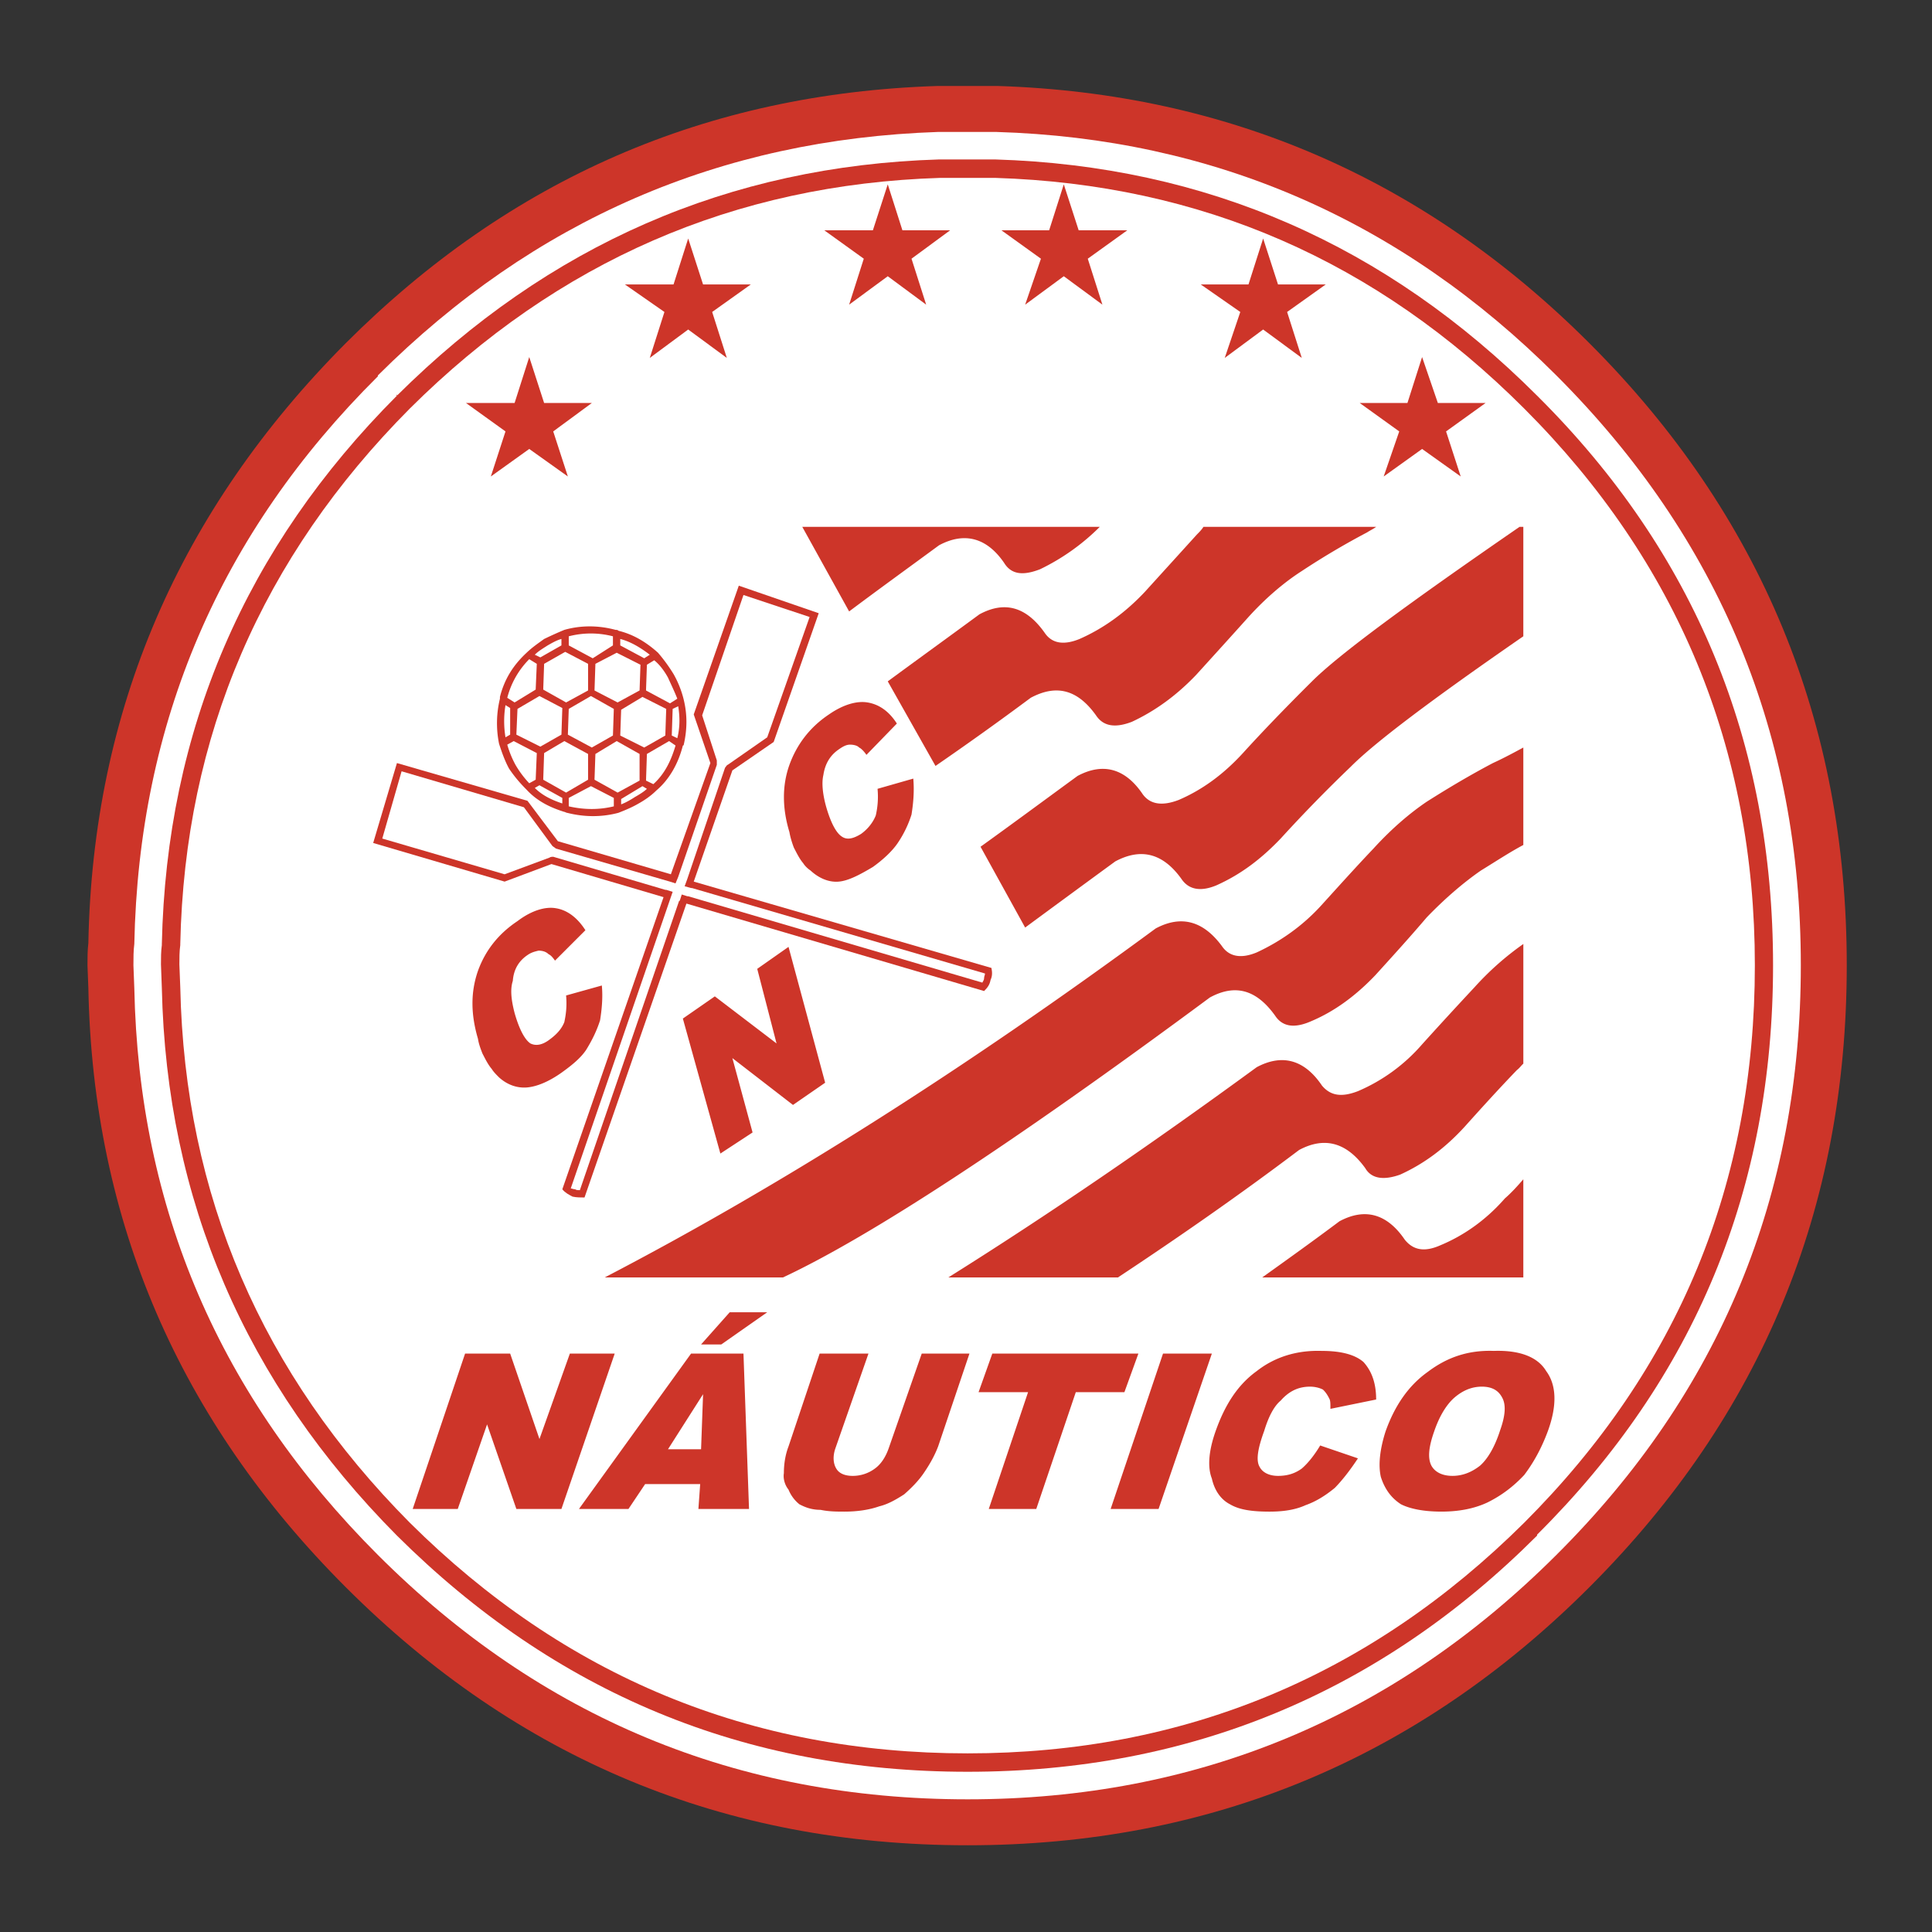 <svg xmlns="http://www.w3.org/2000/svg" width="2500" height="2500" viewBox="0 0 192.756 192.756"><rect x="0" y="0" width="192.756" height="192.756" fill="#333333" stroke="none"/><g fill-rule="evenodd" clip-rule="evenodd"><path fill="none" d="M0 0h192.756v192.756H0V0z"/><path d="M8.504 184.178zM96.545 8.579h-3.034c-23.012.731-42.613 9.258-59.025 25.67C17.897 50.926 9.259 70.815 8.816 94.093c-.088.753-.088 1.484-.088 2.215l.088 2.281c.443 23.256 9.081 43.166 25.67 59.756 17.143 17.143 37.763 25.758 62.059 25.758 24.164 0 44.894-8.615 62.037-25.758s25.67-37.785 25.67-62.037c0-24.208-8.527-44.917-25.67-62.06C142.17 17.837 122.459 9.31 99.557 8.579h-3.012z" fill="#cd3529"/><path d="M37.698 37.549v-.089C53.268 21.957 71.872 13.895 93.6 13.164H99.381c21.705.642 40.398 8.792 55.902 24.296 16.301 16.301 24.385 35.924 24.385 58.848 0 22.988-8.084 42.59-24.385 58.824-16.236 16.213-35.859 24.387-58.738 24.387-23.012 0-42.635-8.174-58.848-24.387-15.77-15.77-23.854-34.572-24.297-56.543l-.088-2.281c0-.731 0-1.462.088-2.126.444-22.082 8.528-40.974 24.298-56.633z" fill="#fff"/><path d="M39.602 39.365l-.088.111h.088C24.498 54.603 16.613 72.831 16.147 94.182v.11c-.088.642-.088 1.285-.088 1.926l.088 2.371c.465 21.15 8.35 39.4 23.455 54.617 15.77 15.68 34.662 23.564 56.943 23.564 22.148 0 41.128-7.885 56.81-23.564v-.09c15.77-15.68 23.543-34.551 23.543-56.809 0-22.193-7.773-41.174-23.543-56.833-15.039-15.039-33-22.924-54.064-23.566h-5.603c-20.974.642-38.958 8.527-54.086 23.566v-.109z" fill="#cd3529"/><path d="M40.887 40.76c14.772-14.684 32.358-22.37 52.912-23.012h5.492c20.51.642 38.008 8.239 52.779 23.012 15.305 15.305 23.012 33.909 23.012 55.548 0 21.727-7.617 40.221-23.012 55.613-15.414 15.305-33.93 23.012-55.525 23.012-21.728 0-40.243-7.707-55.658-23.012-14.751-14.86-22.458-32.624-22.901-53.421l-.089-2.281c0-.642 0-1.284.089-1.926v-.11c.443-20.798 8.15-38.583 22.901-53.423z" fill="#fff"/><path fill="#cd3529" d="M148.217 40.207h-4.762l-1.572-4.585-1.463 4.585h-4.76l3.942 2.835-1.551 4.496 3.832-2.746 3.853 2.746-1.461-4.496 3.942-2.835zM119.801 28.38l3.943 2.746-1.551 4.584 3.832-2.834 3.854 2.834-1.463-4.584 3.854-2.746h-4.762l-1.483-4.585-1.463 4.585h-4.761zM102.281 30.395l3.854-2.835 3.853 2.835-1.461-4.584 3.944-2.835h-4.852l-1.484-4.585-1.461 4.585h-4.762l3.942 2.835-1.573 4.584zM86.18 25.811l-1.462 4.584 3.854-2.835 3.832 2.835-1.462-4.584 3.854-2.835h-4.762l-1.462-4.585-1.484 4.585h-4.85l3.942 2.835zM71.053 31.126l3.854-2.746h-4.762l-1.484-4.585-1.462 4.585h-4.85l3.942 2.746-1.461 4.584 3.831-2.834 3.854 2.834-1.462-4.584zM54.287 40.207l-1.484-4.585-1.462 4.585h-4.85l3.942 2.835-1.462 4.496 3.832-2.746 3.853 2.746-1.461-4.496 3.853-2.835h-4.761zM154.264 136.795c-.82-1.373-2.57-2.104-5.227-2.016-2.57-.088-4.674.643-6.602 2.104-1.926 1.373-3.299 3.389-4.207 5.959-.555 1.75-.73 3.299-.465 4.496.377 1.195 1.018 2.104 2.016 2.746.93.465 2.303.73 4.031.73 1.66 0 3.211-.266 4.584-.908 1.484-.73 2.658-1.66 3.676-2.746.908-1.195 1.729-2.658 2.371-4.408.93-2.568.842-4.584-.177-5.957zm-6.424 1.551c1.02 0 1.662.377 2.039 1.107.354.643.354 1.66-.199 3.211-.555 1.75-1.285 2.924-2.016 3.566-.82.643-1.729 1.018-2.748 1.018-1.018 0-1.748-.375-2.104-1.018-.377-.73-.287-1.816.266-3.389.555-1.639 1.285-2.746 2.016-3.389.842-.729 1.75-1.106 2.746-1.106zM112.182 138.898l1.396-3.853H99.004l-1.373 3.853h4.939l-3.92 11.651h4.739l3.943-11.651h4.85zM116.035 135.045l-5.226 15.504h4.783l5.316-15.504h-4.873zM130.697 138.346c.465 0 .932.109 1.285.287.287.266.465.555.643.908.111.199.111.465.111 1.02l4.562-.932c0-1.639-.443-2.834-1.264-3.742-.842-.73-2.215-1.107-4.141-1.107-2.57-.088-4.762.643-6.512 2.016-1.904 1.373-3.189 3.389-4.119 6.047-.643 1.838-.82 3.498-.355 4.672.266 1.197.908 2.105 1.816 2.57.93.553 2.215.73 3.941.73 1.375 0 2.57-.178 3.59-.643.996-.354 1.926-.908 2.922-1.727.82-.842 1.574-1.84 2.305-2.945l-3.766-1.285c-.555.93-1.195 1.75-1.838 2.303-.643.465-1.373.73-2.371.73-.93 0-1.572-.375-1.838-.908-.377-.641-.178-1.838.465-3.588.443-1.461.998-2.48 1.639-3.012.822-.929 1.751-1.394 2.925-1.394zM76.545 130.926h-3.743l-2.856 3.211h2.015l4.584-3.211zM74.176 135.045h-5.227l-11.185 15.504h4.939l1.661-2.48h5.493l-.177 2.48h5.05l-.554-15.504zm-4.23 9.547h-3.3l3.5-5.494-.2 5.494zM78.207 146.982c-.088.531.089 1.174.465 1.641a3.59 3.59 0 0 0 1.086 1.461c.553.287 1.196.553 2.104.553.841.178 1.661.178 2.392.178 1.284 0 2.48-.178 3.477-.531.841-.199 1.661-.664 2.48-1.195.731-.643 1.462-1.373 2.016-2.215.554-.82 1.019-1.641 1.373-2.57l3.123-9.258h-4.761l-3.3 9.457c-.288.82-.731 1.551-1.373 2.016a3.694 3.694 0 0 1-2.215.73c-.819 0-1.373-.266-1.639-.73-.288-.465-.376-1.195-.088-2.016l3.3-9.457h-4.873l-3.101 9.258c-.289.753-.466 1.661-.466 2.678zM41.175 150.549h4.496l2.924-8.438 2.923 8.438h4.496l5.316-15.504h-4.474l-3.034 8.527-2.924-8.527h-4.496l-5.227 15.504zM151.982 63.484V52.565h-.377c-11.186 7.708-18.051 12.757-20.709 15.416-2.855 2.834-5.137 5.227-6.887 7.153-1.928 2.104-4.031 3.654-6.4 4.673-1.662.642-2.857.443-3.59-.554-1.727-2.569-3.941-3.211-6.51-1.838-3.391 2.481-6.602 4.851-9.68 7.065l4.451 8.062c2.857-2.104 5.869-4.319 8.992-6.6 2.57-1.373 4.762-.82 6.602 1.75.73 1.085 1.926 1.285 3.477.643 2.48-1.108 4.496-2.658 6.422-4.673a147.173 147.173 0 0 1 6.979-7.154c2.369-2.392 8.06-6.689 17.23-13.024zM119.424 53.318c-1.727 1.905-3.477 3.832-5.227 5.759-1.904 2.015-4.031 3.588-6.488 4.673-1.574.642-2.77.465-3.5-.643-1.816-2.547-3.943-3.189-6.49-1.816-3.1 2.281-6.135 4.474-9.147 6.689l4.762 8.438a317.934 317.934 0 0 0 9.502-6.799c2.568-1.374 4.674-.819 6.512 1.75.73 1.107 1.926 1.285 3.588.642 2.369-1.107 4.473-2.657 6.4-4.673 1.75-1.927 3.5-3.854 5.227-5.781 1.75-1.927 3.588-3.477 5.316-4.584a76.34 76.34 0 0 1 6.512-3.854c.266-.177.643-.354.908-.554h-17.232c-.178.288-.444.554-.643.753zM103.766 56.795a21.791 21.791 0 0 0 5.957-4.23H80.045l4.673 8.438c2.924-2.193 5.958-4.385 8.97-6.6 2.569-1.374 4.785-.731 6.49 1.75.73 1.196 1.927 1.285 3.588.642zM130.809 101.889c2.369-.996 4.475-2.568 6.4-4.584 1.75-1.927 3.5-3.854 5.139-5.781 1.838-1.905 3.676-3.477 5.404-4.673 1.484-.908 2.857-1.816 4.23-2.547v-9.723c-1.02.554-2.016 1.085-3.035 1.551-2.104 1.107-4.297 2.392-6.6 3.854-1.639 1.107-3.477 2.658-5.314 4.673-1.75 1.838-3.479 3.766-5.229 5.692-1.838 2.016-4.031 3.566-6.422 4.673-1.551.642-2.746.443-3.479-.642-1.838-2.481-4.029-3.123-6.6-1.75-19.047 14.019-37.386 25.669-54.971 34.818h17.785c8.616-4.031 22.79-13.268 42.591-27.93 2.568-1.395 4.674-.752 6.512 1.816.731 1.107 1.926 1.285 3.589.553zM131.895 108.312c-1.729-2.568-3.943-3.211-6.512-1.838-10.543 7.707-20.797 14.729-30.764 20.975h16.92c5.959-3.943 12.027-8.152 18.074-12.715 2.568-1.373 4.762-.73 6.6 1.816.643 1.107 1.928 1.197 3.477.643 2.393-1.084 4.496-2.658 6.424-4.762 1.727-1.926 3.477-3.854 5.227-5.67.266-.199.443-.465.643-.643V94.182a28.965 28.965 0 0 0-4.873 4.318 475.202 475.202 0 0 0-5.227 5.693 17.614 17.614 0 0 1-6.4 4.672c-1.664.643-2.748.444-3.589-.553zM151.982 117.658c-.555.643-1.195 1.352-1.838 1.906-1.838 2.104-4.031 3.676-6.424 4.672-1.639.732-2.746.465-3.566-.553-1.748-2.57-3.941-3.211-6.512-1.838-2.568 1.926-5.137 3.764-7.707 5.604h26.047v-9.791zM51.164 97.859c.089-1.197.643-2.017 1.462-2.57.376-.266.731-.355 1.107-.443.354 0 .731.088.997.354.199.089.376.266.642.642l3.034-3.034c-.82-1.285-1.838-2.016-2.946-2.193-.997-.177-2.37.177-3.832 1.285-1.927 1.285-3.211 2.946-3.942 4.961-.731 2.105-.731 4.297 0 6.777.088.555.266.998.443 1.463.288.553.554 1.107.931 1.549.177.289.442.555.73.842.908.82 1.927 1.086 2.835.998.931-.09 2.104-.555 3.389-1.463 1.019-.73 1.927-1.461 2.48-2.303.554-.908 1.019-1.816 1.374-2.924.177-1.107.288-2.281.177-3.477l-3.566.996c.089 1.02 0 1.838-.177 2.658-.288.73-.842 1.283-1.484 1.75-.73.553-1.373.641-1.904.375-.554-.375-1.107-1.395-1.573-3.033-.354-1.372-.443-2.391-.177-3.21zM71.319 99.408l-3.19 2.215 3.743 13.467 3.212-2.104-2.016-7.42 6.047 4.674 3.211-2.217-3.655-13.553-3.122 2.192 1.927 7.442-6.157-4.696zM83.7 74.758c.376-.266.73-.465 1.107-.465.355 0 .731.088.908.288.199.089.465.354.731.731l3.034-3.123c-.819-1.285-1.838-1.927-2.923-2.104-1.019-.177-2.392.177-3.854 1.196-1.927 1.284-3.211 3.012-3.942 5.027-.731 2.038-.731 4.319 0 6.711.089.532.266 1.085.443 1.551.288.553.554 1.107.93 1.55.177.288.465.554.731.731.908.841 1.927 1.196 2.835 1.107.93-.088 2.015-.642 3.388-1.462 1.019-.73 1.927-1.572 2.481-2.392a10.88 10.88 0 0 0 1.373-2.835c.177-1.108.288-2.304.177-3.588L87.553 78.7a8.319 8.319 0 0 1-.177 2.658c-.288.731-.819 1.373-1.462 1.838-.752.465-1.395.642-1.927.266-.554-.354-1.107-1.373-1.573-3.012-.354-1.284-.443-2.392-.266-3.123.178-1.196.732-2.015 1.552-2.569z"/><path d="M81.684 61.181l-7.974-2.747-4.496 12.846 1.661 4.851-3.942 11.096-11.273-3.3-3.034-4.031-13.023-3.765-2.37 7.973 13.112 3.854 4.673-1.75 11.185 3.3-10.1 29.148c.288.354.642.531 1.019.73.376.088.819.088 1.196.088L68.485 90.15l29.7 8.726c.377-.377.555-.643.643-1.107.178-.377.178-.73.09-1.195l-29.702-8.616 3.854-11.096 4.12-2.835 4.494-12.846z" fill="#cd3529"/><path d="M74.176 59.365l6.6 2.193-4.23 12.004-3.942 2.746c-.088 0-.177.199-.266.288l-3.765 11.096-.266.731.642.177h.088l29.236 8.527c0 .178-.09.266-.09.465 0 .178-.088.268-.176.443L68.661 89.42h-.088l-.554-.177-.177.554s0 .089-.089.089l-9.9 28.859c-.177 0-.354 0-.465-.088-.177 0-.354-.09-.443-.09l10.167-29.589-.643-.199h-.089l-11.185-3.3c-.089 0-.266 0-.377.088l-4.474 1.661-12.203-3.565 1.926-6.711 12.204 3.588 2.835 3.854c.089.089.266.178.354.266l11.384 3.3.554.177.266-.643 3.854-11.185v-.443l-1.462-4.496 4.12-12.005z" fill="#fff"/><path d="M49.879 69.531v.288-.111a10.307 10.307 0 0 0-.088 4.496c.266.819.554 1.661.997 2.48.553.82 1.107 1.462 1.75 2.104 1.019 1.108 2.281 1.75 3.765 2.215.089 0 .177.089.266.089 1.75.443 3.478.443 5.139 0 .73-.288 1.373-.554 2.015-.931.643-.354 1.285-.819 1.75-1.284 1.284-1.085 2.192-2.658 2.658-4.496 0 0 .088 0 .088-.088.354-1.551.354-3.012 0-4.474A10 10 0 0 0 67.2 67.25a16.33 16.33 0 0 0-1.55-2.126c-1.107-.997-2.393-1.816-3.942-2.193-.089-.088-.177-.088-.288-.088-1.728-.465-3.478-.465-5.116 0-.643.266-1.285.554-2.016.908-.643.465-1.196.841-1.75 1.373 0 0-.089 0 0 0-1.286 1.196-2.194 2.569-2.659 4.407z" fill="#cd3529"/><path d="M50.433 70.35l.465.288v2.658l-.465.266a9.78 9.78 0 0 1 0-3.212zM56.014 63.75v.642l-2.104 1.196-.554-.266c.376-.377.842-.642 1.285-.93.465-.266.93-.531 1.373-.642zM53.556 66.231l-.111 2.569-2.104 1.284-.731-.464a8.435 8.435 0 0 1 2.193-3.854l.753.465zM53.822 69.442l2.281 1.196-.089 2.658-2.104 1.196-2.392-1.196.111-2.569 2.193-1.285zM54.198 68.8l.089-2.569 2.104-1.196 2.281 1.196v2.658l-2.193 1.195-2.281-1.284zM61.153 64.393l-2.016 1.285-2.392-1.285v-.908a8.754 8.754 0 0 1 4.408 0v.908zM59.314 68.889l.089-2.658 2.126-1.107 2.37 1.196-.088 2.569-2.193 1.195-2.304-1.195zM56.745 70.727l2.215-1.285 2.281 1.285-.088 2.658-2.105 1.196-2.392-1.285.089-2.569zM61.883 64.393v-.643c1.107.288 2.104.93 2.946 1.572l-.554.354-2.392-1.283zM64.453 68.889l.089-2.569.73-.443c.554.443 1.019 1.085 1.374 1.728.288.642.642 1.373.93 2.104l-.731.465-2.392-1.285zM67.111 70.727l.553-.266c.177 1.085.177 2.104-.088 3.189l-.554-.266.089-2.657zM66.379 73.385l-2.104 1.196-2.392-1.196.089-2.57 2.126-1.284 2.37 1.196-.089 2.658zM64.542 75.223l2.214-1.285.643.443c-.465 1.572-1.107 2.857-2.215 3.854l-.731-.355.089-2.657zM59.314 77.792l.089-2.569 2.126-1.285 2.282 1.285v2.657l-2.193 1.197-2.304-1.285z" fill="#fff"/><path fill="#cd3529" d="M53.445 77.792v.088-.088z"/><path fill="#fff" d="M54.198 77.792l.089-2.658 2.015-1.196 2.37 1.285v2.569l-2.193 1.285-2.281-1.285zM53.556 75.134l-.111 2.658-.642.354a9.909 9.909 0 0 1-1.373-1.838 9.703 9.703 0 0 1-.82-2.015l.643-.354 2.303 1.195zM56.745 79.608l2.215-1.174 2.281 1.174v.841c-1.462.354-2.924.354-4.496 0v-.841zM56.103 79.608v.553c-1.085-.354-2.016-.819-2.747-1.55l.465-.266 2.282 1.263zM64.098 78.435l.443.266c-.266.266-.731.554-1.196.819-.443.288-.908.554-1.373.731v-.531l2.126-1.285z"/></g></svg>